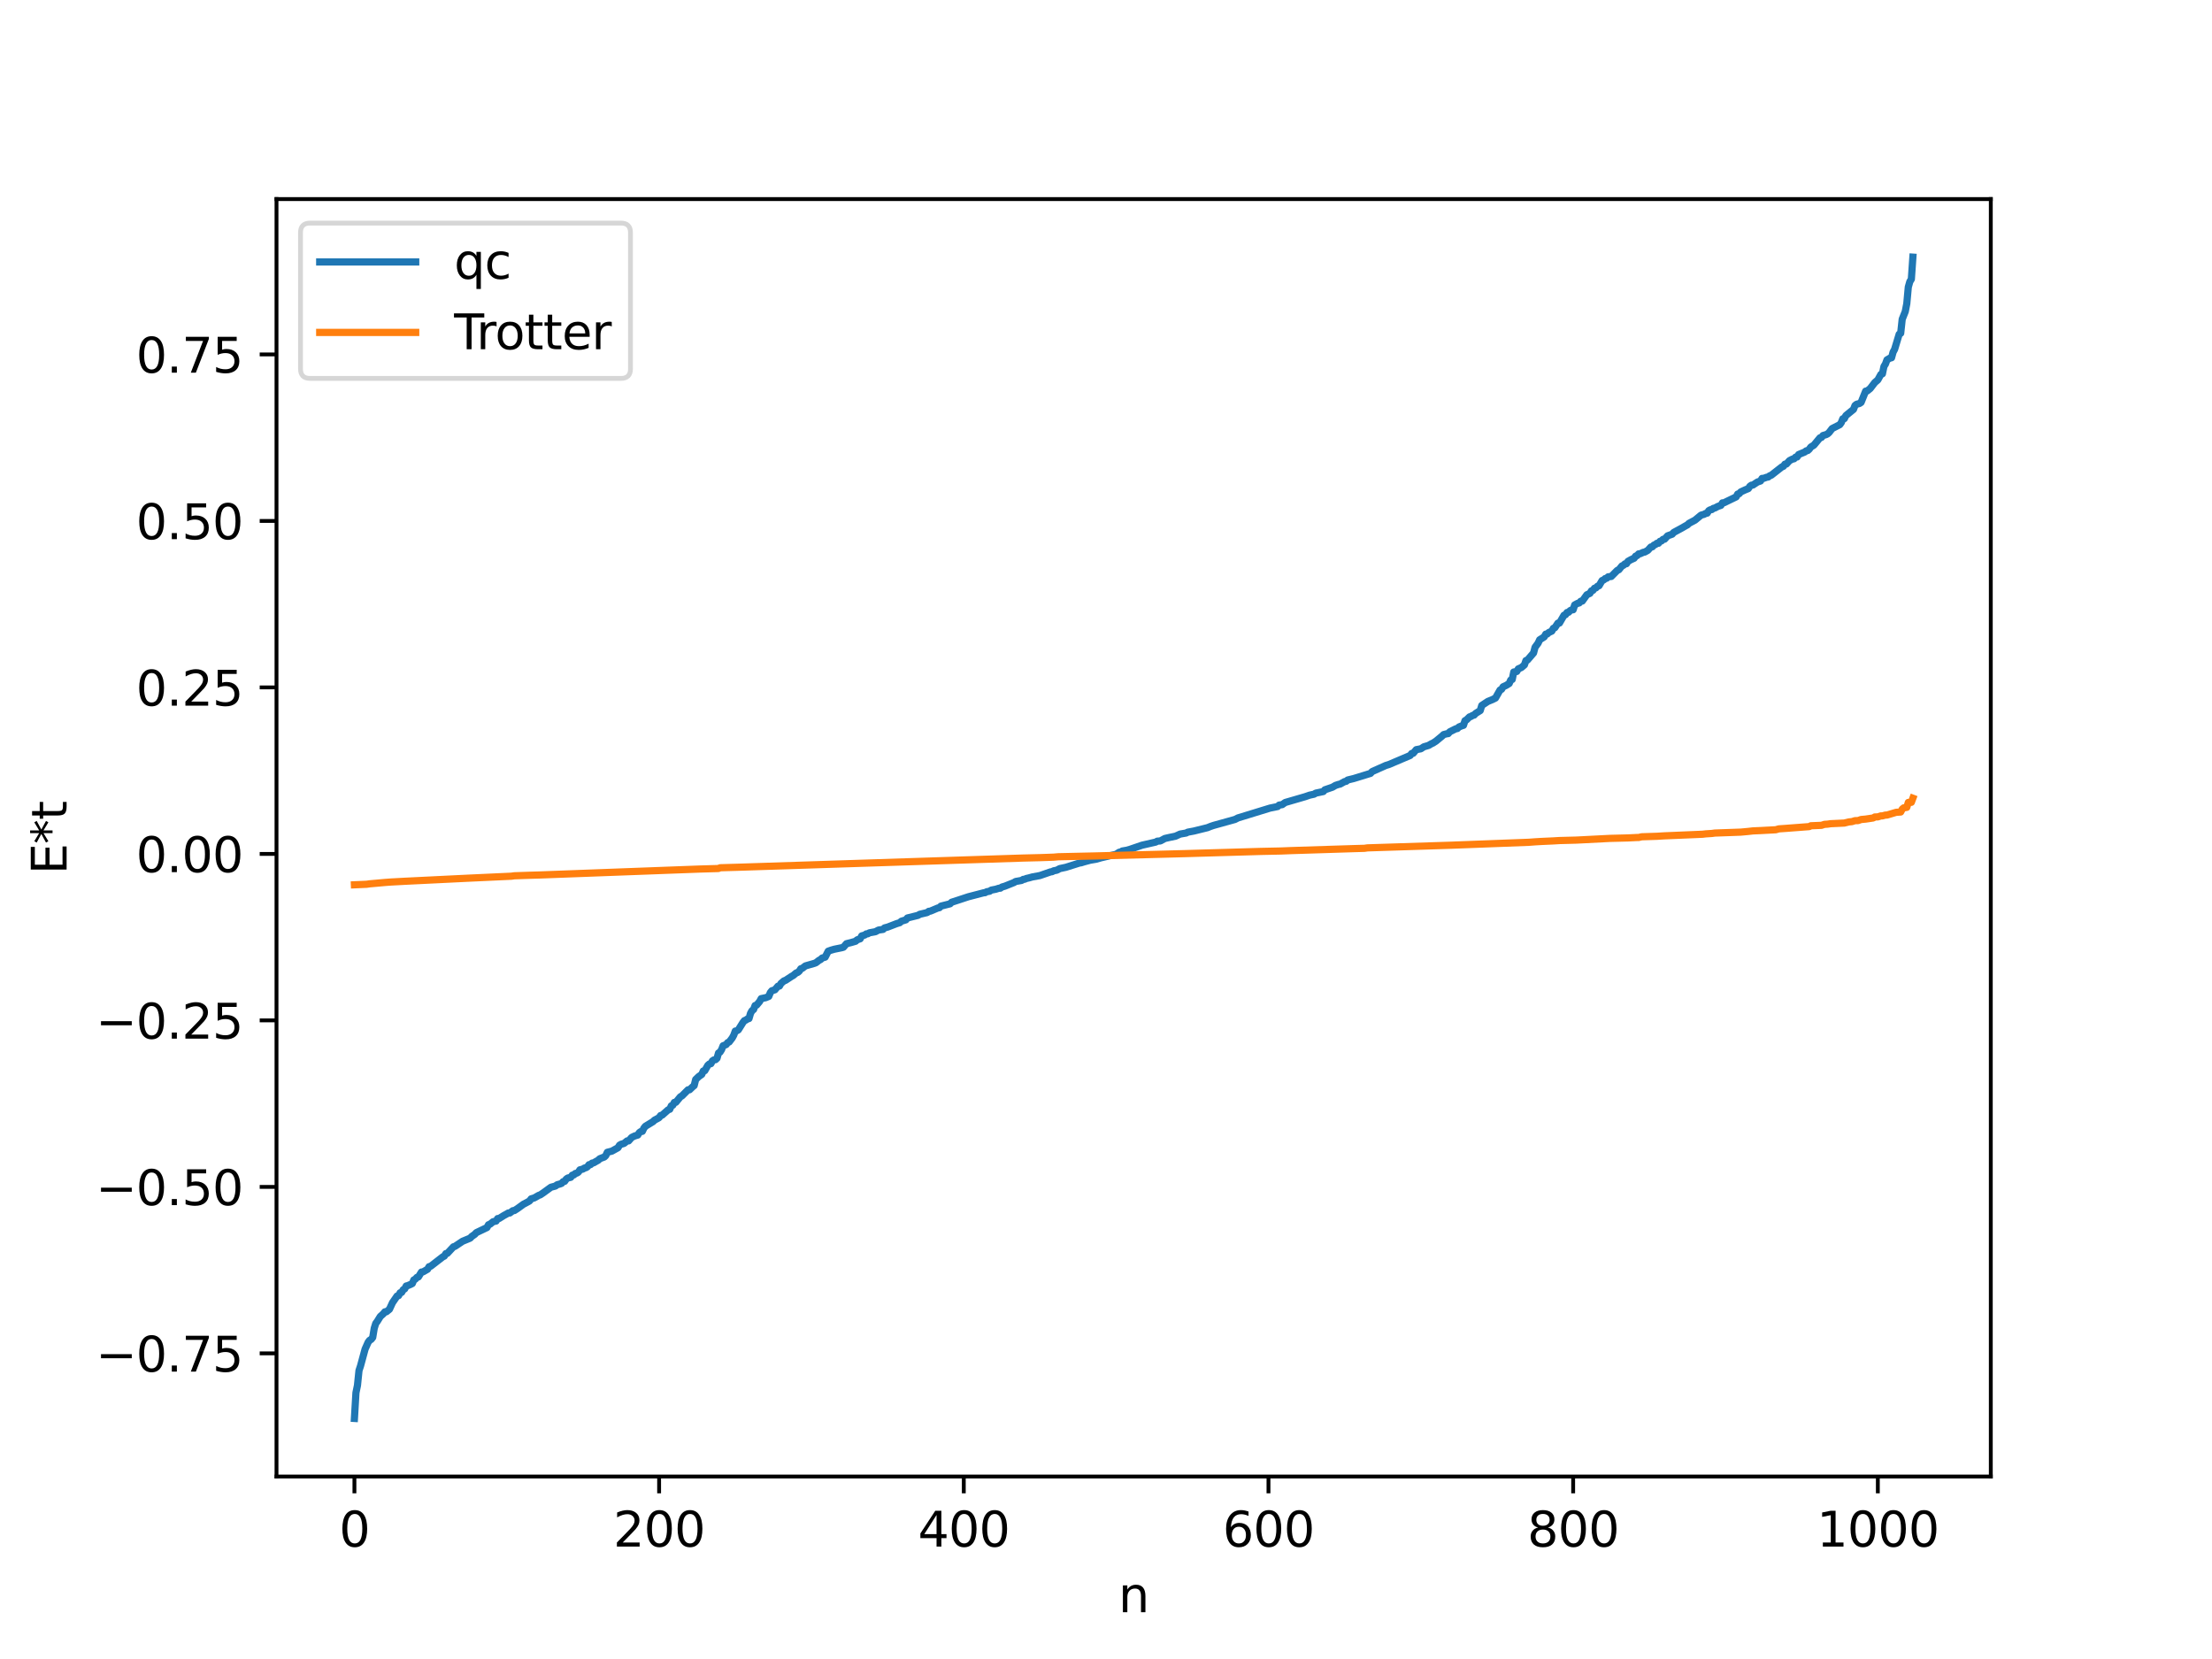 <?xml version="1.0" encoding="utf-8" standalone="no"?>
<!DOCTYPE svg PUBLIC "-//W3C//DTD SVG 1.1//EN"
  "http://www.w3.org/Graphics/SVG/1.1/DTD/svg11.dtd">
<svg xmlns:xlink="http://www.w3.org/1999/xlink" width="460.8pt" height="345.6pt" viewBox="0 0 460.8 345.6" xmlns="http://www.w3.org/2000/svg" version="1.1">
 <defs>
  <style type="text/css">*{stroke-linejoin: round; stroke-linecap: butt}</style>
 </defs>
 <g id="figure_1">
  <g id="patch_1">
   <path d="M 0 345.6 
L 460.8 345.6 
L 460.8 0 
L 0 0 
z
" style="fill: #ffffff"/>
  </g>
  <g id="axes_1">
   <g id="patch_2">
    <path d="M 57.6 307.584 
L 414.72 307.584 
L 414.72 41.472 
L 57.6 41.472 
z
" style="fill: #ffffff"/>
   </g>
   <g id="matplotlib.axis_1">
    <g id="xtick_1">
     <g id="line2d_1">
      <defs>
       <path id="m50152d57ac" d="M 0 0 
L 0 3.5 
" style="stroke: #000000; stroke-width: 0.8"/>
      </defs>
      <g>
       <use xlink:href="#m50152d57ac" x="73.833" y="307.584" style="stroke: #000000; stroke-width: 0.8"/>
      </g>
     </g>
     <g id="text_1">
      <!-- 0 -->
      <g transform="translate(70.651 322.182) scale(0.1 -0.1)">
       <defs>
        <path id="DejaVuSans-30" d="M 2034 4250 
Q 1547 4250 1301 3770 
Q 1056 3291 1056 2328 
Q 1056 1369 1301 889 
Q 1547 409 2034 409 
Q 2525 409 2770 889 
Q 3016 1369 3016 2328 
Q 3016 3291 2770 3770 
Q 2525 4250 2034 4250 
z
M 2034 4750 
Q 2819 4750 3233 4129 
Q 3647 3509 3647 2328 
Q 3647 1150 3233 529 
Q 2819 -91 2034 -91 
Q 1250 -91 836 529 
Q 422 1150 422 2328 
Q 422 3509 836 4129 
Q 1250 4750 2034 4750 
z
" transform="scale(0.016)"/>
       </defs>
       <use xlink:href="#DejaVuSans-30"/>
      </g>
     </g>
    </g>
    <g id="xtick_2">
     <g id="line2d_2">
      <g>
       <use xlink:href="#m50152d57ac" x="137.304" y="307.584" style="stroke: #000000; stroke-width: 0.8"/>
      </g>
     </g>
     <g id="text_2">
      <!-- 200 -->
      <g transform="translate(127.76 322.182) scale(0.1 -0.1)">
       <defs>
        <path id="DejaVuSans-32" d="M 1228 531 
L 3431 531 
L 3431 0 
L 469 0 
L 469 531 
Q 828 903 1448 1529 
Q 2069 2156 2228 2338 
Q 2531 2678 2651 2914 
Q 2772 3150 2772 3378 
Q 2772 3750 2511 3984 
Q 2250 4219 1831 4219 
Q 1534 4219 1204 4116 
Q 875 4013 500 3803 
L 500 4441 
Q 881 4594 1212 4672 
Q 1544 4750 1819 4750 
Q 2544 4750 2975 4387 
Q 3406 4025 3406 3419 
Q 3406 3131 3298 2873 
Q 3191 2616 2906 2266 
Q 2828 2175 2409 1742 
Q 1991 1309 1228 531 
z
" transform="scale(0.016)"/>
       </defs>
       <use xlink:href="#DejaVuSans-32"/>
       <use xlink:href="#DejaVuSans-30" x="63.623"/>
       <use xlink:href="#DejaVuSans-30" x="127.246"/>
      </g>
     </g>
    </g>
    <g id="xtick_3">
     <g id="line2d_3">
      <g>
       <use xlink:href="#m50152d57ac" x="200.775" y="307.584" style="stroke: #000000; stroke-width: 0.8"/>
      </g>
     </g>
     <g id="text_3">
      <!-- 400 -->
      <g transform="translate(191.231 322.182) scale(0.1 -0.1)">
       <defs>
        <path id="DejaVuSans-34" d="M 2419 4116 
L 825 1625 
L 2419 1625 
L 2419 4116 
z
M 2253 4666 
L 3047 4666 
L 3047 1625 
L 3713 1625 
L 3713 1100 
L 3047 1100 
L 3047 0 
L 2419 0 
L 2419 1100 
L 313 1100 
L 313 1709 
L 2253 4666 
z
" transform="scale(0.016)"/>
       </defs>
       <use xlink:href="#DejaVuSans-34"/>
       <use xlink:href="#DejaVuSans-30" x="63.623"/>
       <use xlink:href="#DejaVuSans-30" x="127.246"/>
      </g>
     </g>
    </g>
    <g id="xtick_4">
     <g id="line2d_4">
      <g>
       <use xlink:href="#m50152d57ac" x="264.246" y="307.584" style="stroke: #000000; stroke-width: 0.8"/>
      </g>
     </g>
     <g id="text_4">
      <!-- 600 -->
      <g transform="translate(254.702 322.182) scale(0.1 -0.1)">
       <defs>
        <path id="DejaVuSans-36" d="M 2113 2584 
Q 1688 2584 1439 2293 
Q 1191 2003 1191 1497 
Q 1191 994 1439 701 
Q 1688 409 2113 409 
Q 2538 409 2786 701 
Q 3034 994 3034 1497 
Q 3034 2003 2786 2293 
Q 2538 2584 2113 2584 
z
M 3366 4563 
L 3366 3988 
Q 3128 4100 2886 4159 
Q 2644 4219 2406 4219 
Q 1781 4219 1451 3797 
Q 1122 3375 1075 2522 
Q 1259 2794 1537 2939 
Q 1816 3084 2150 3084 
Q 2853 3084 3261 2657 
Q 3669 2231 3669 1497 
Q 3669 778 3244 343 
Q 2819 -91 2113 -91 
Q 1303 -91 875 529 
Q 447 1150 447 2328 
Q 447 3434 972 4092 
Q 1497 4750 2381 4750 
Q 2619 4750 2861 4703 
Q 3103 4656 3366 4563 
z
" transform="scale(0.016)"/>
       </defs>
       <use xlink:href="#DejaVuSans-36"/>
       <use xlink:href="#DejaVuSans-30" x="63.623"/>
       <use xlink:href="#DejaVuSans-30" x="127.246"/>
      </g>
     </g>
    </g>
    <g id="xtick_5">
     <g id="line2d_5">
      <g>
       <use xlink:href="#m50152d57ac" x="327.717" y="307.584" style="stroke: #000000; stroke-width: 0.8"/>
      </g>
     </g>
     <g id="text_5">
      <!-- 800 -->
      <g transform="translate(318.173 322.182) scale(0.1 -0.1)">
       <defs>
        <path id="DejaVuSans-38" d="M 2034 2216 
Q 1584 2216 1326 1975 
Q 1069 1734 1069 1313 
Q 1069 891 1326 650 
Q 1584 409 2034 409 
Q 2484 409 2743 651 
Q 3003 894 3003 1313 
Q 3003 1734 2745 1975 
Q 2488 2216 2034 2216 
z
M 1403 2484 
Q 997 2584 770 2862 
Q 544 3141 544 3541 
Q 544 4100 942 4425 
Q 1341 4750 2034 4750 
Q 2731 4750 3128 4425 
Q 3525 4100 3525 3541 
Q 3525 3141 3298 2862 
Q 3072 2584 2669 2484 
Q 3125 2378 3379 2068 
Q 3634 1759 3634 1313 
Q 3634 634 3220 271 
Q 2806 -91 2034 -91 
Q 1263 -91 848 271 
Q 434 634 434 1313 
Q 434 1759 690 2068 
Q 947 2378 1403 2484 
z
M 1172 3481 
Q 1172 3119 1398 2916 
Q 1625 2713 2034 2713 
Q 2441 2713 2670 2916 
Q 2900 3119 2900 3481 
Q 2900 3844 2670 4047 
Q 2441 4250 2034 4250 
Q 1625 4250 1398 4047 
Q 1172 3844 1172 3481 
z
" transform="scale(0.016)"/>
       </defs>
       <use xlink:href="#DejaVuSans-38"/>
       <use xlink:href="#DejaVuSans-30" x="63.623"/>
       <use xlink:href="#DejaVuSans-30" x="127.246"/>
      </g>
     </g>
    </g>
    <g id="xtick_6">
     <g id="line2d_6">
      <g>
       <use xlink:href="#m50152d57ac" x="391.188" y="307.584" style="stroke: #000000; stroke-width: 0.8"/>
      </g>
     </g>
     <g id="text_6">
      <!-- 1000 -->
      <g transform="translate(378.463 322.182) scale(0.1 -0.1)">
       <defs>
        <path id="DejaVuSans-31" d="M 794 531 
L 1825 531 
L 1825 4091 
L 703 3866 
L 703 4441 
L 1819 4666 
L 2450 4666 
L 2450 531 
L 3481 531 
L 3481 0 
L 794 0 
L 794 531 
z
" transform="scale(0.016)"/>
       </defs>
       <use xlink:href="#DejaVuSans-31"/>
       <use xlink:href="#DejaVuSans-30" x="63.623"/>
       <use xlink:href="#DejaVuSans-30" x="127.246"/>
       <use xlink:href="#DejaVuSans-30" x="190.869"/>
      </g>
     </g>
    </g>
    <g id="text_7">
     <!-- n -->
     <g transform="translate(232.991 335.861) scale(0.1 -0.1)">
      <defs>
       <path id="DejaVuSans-6e" d="M 3513 2113 
L 3513 0 
L 2938 0 
L 2938 2094 
Q 2938 2591 2744 2837 
Q 2550 3084 2163 3084 
Q 1697 3084 1428 2787 
Q 1159 2491 1159 1978 
L 1159 0 
L 581 0 
L 581 3500 
L 1159 3500 
L 1159 2956 
Q 1366 3272 1645 3428 
Q 1925 3584 2291 3584 
Q 2894 3584 3203 3211 
Q 3513 2838 3513 2113 
z
" transform="scale(0.016)"/>
      </defs>
      <use xlink:href="#DejaVuSans-6e"/>
     </g>
    </g>
   </g>
   <g id="matplotlib.axis_2">
    <g id="ytick_1">
     <g id="line2d_7">
      <defs>
       <path id="m29b448c1b8" d="M 0 0 
L -3.5 0 
" style="stroke: #000000; stroke-width: 0.8"/>
      </defs>
      <g>
       <use xlink:href="#m29b448c1b8" x="57.6" y="281.933" style="stroke: #000000; stroke-width: 0.8"/>
      </g>
     </g>
     <g id="text_8">
      <!-- −0.75 -->
      <g transform="translate(19.955 285.732) scale(0.1 -0.1)">
       <defs>
        <path id="DejaVuSans-2212" d="M 678 2272 
L 4684 2272 
L 4684 1741 
L 678 1741 
L 678 2272 
z
" transform="scale(0.016)"/>
        <path id="DejaVuSans-2e" d="M 684 794 
L 1344 794 
L 1344 0 
L 684 0 
L 684 794 
z
" transform="scale(0.016)"/>
        <path id="DejaVuSans-37" d="M 525 4666 
L 3525 4666 
L 3525 4397 
L 1831 0 
L 1172 0 
L 2766 4134 
L 525 4134 
L 525 4666 
z
" transform="scale(0.016)"/>
        <path id="DejaVuSans-35" d="M 691 4666 
L 3169 4666 
L 3169 4134 
L 1269 4134 
L 1269 2991 
Q 1406 3038 1543 3061 
Q 1681 3084 1819 3084 
Q 2600 3084 3056 2656 
Q 3513 2228 3513 1497 
Q 3513 744 3044 326 
Q 2575 -91 1722 -91 
Q 1428 -91 1123 -41 
Q 819 9 494 109 
L 494 744 
Q 775 591 1075 516 
Q 1375 441 1709 441 
Q 2250 441 2565 725 
Q 2881 1009 2881 1497 
Q 2881 1984 2565 2268 
Q 2250 2553 1709 2553 
Q 1456 2553 1204 2497 
Q 953 2441 691 2322 
L 691 4666 
z
" transform="scale(0.016)"/>
       </defs>
       <use xlink:href="#DejaVuSans-2212"/>
       <use xlink:href="#DejaVuSans-30" x="83.789"/>
       <use xlink:href="#DejaVuSans-2e" x="147.412"/>
       <use xlink:href="#DejaVuSans-37" x="179.199"/>
       <use xlink:href="#DejaVuSans-35" x="242.822"/>
      </g>
     </g>
    </g>
    <g id="ytick_2">
     <g id="line2d_8">
      <g>
       <use xlink:href="#m29b448c1b8" x="57.6" y="247.25" style="stroke: #000000; stroke-width: 0.8"/>
      </g>
     </g>
     <g id="text_9">
      <!-- −0.50 -->
      <g transform="translate(19.955 251.049) scale(0.1 -0.1)">
       <use xlink:href="#DejaVuSans-2212"/>
       <use xlink:href="#DejaVuSans-30" x="83.789"/>
       <use xlink:href="#DejaVuSans-2e" x="147.412"/>
       <use xlink:href="#DejaVuSans-35" x="179.199"/>
       <use xlink:href="#DejaVuSans-30" x="242.822"/>
      </g>
     </g>
    </g>
    <g id="ytick_3">
     <g id="line2d_9">
      <g>
       <use xlink:href="#m29b448c1b8" x="57.6" y="212.567" style="stroke: #000000; stroke-width: 0.8"/>
      </g>
     </g>
     <g id="text_10">
      <!-- −0.25 -->
      <g transform="translate(19.955 216.367) scale(0.1 -0.1)">
       <use xlink:href="#DejaVuSans-2212"/>
       <use xlink:href="#DejaVuSans-30" x="83.789"/>
       <use xlink:href="#DejaVuSans-2e" x="147.412"/>
       <use xlink:href="#DejaVuSans-32" x="179.199"/>
       <use xlink:href="#DejaVuSans-35" x="242.822"/>
      </g>
     </g>
    </g>
    <g id="ytick_4">
     <g id="line2d_10">
      <g>
       <use xlink:href="#m29b448c1b8" x="57.6" y="177.884" style="stroke: #000000; stroke-width: 0.8"/>
      </g>
     </g>
     <g id="text_11">
      <!-- 0.00 -->
      <g transform="translate(28.334 181.684) scale(0.1 -0.1)">
       <use xlink:href="#DejaVuSans-30"/>
       <use xlink:href="#DejaVuSans-2e" x="63.623"/>
       <use xlink:href="#DejaVuSans-30" x="95.41"/>
       <use xlink:href="#DejaVuSans-30" x="159.033"/>
      </g>
     </g>
    </g>
    <g id="ytick_5">
     <g id="line2d_11">
      <g>
       <use xlink:href="#m29b448c1b8" x="57.6" y="143.202" style="stroke: #000000; stroke-width: 0.8"/>
      </g>
     </g>
     <g id="text_12">
      <!-- 0.25 -->
      <g transform="translate(28.334 147.001) scale(0.1 -0.1)">
       <use xlink:href="#DejaVuSans-30"/>
       <use xlink:href="#DejaVuSans-2e" x="63.623"/>
       <use xlink:href="#DejaVuSans-32" x="95.41"/>
       <use xlink:href="#DejaVuSans-35" x="159.033"/>
      </g>
     </g>
    </g>
    <g id="ytick_6">
     <g id="line2d_12">
      <g>
       <use xlink:href="#m29b448c1b8" x="57.6" y="108.519" style="stroke: #000000; stroke-width: 0.8"/>
      </g>
     </g>
     <g id="text_13">
      <!-- 0.50 -->
      <g transform="translate(28.334 112.318) scale(0.1 -0.1)">
       <use xlink:href="#DejaVuSans-30"/>
       <use xlink:href="#DejaVuSans-2e" x="63.623"/>
       <use xlink:href="#DejaVuSans-35" x="95.41"/>
       <use xlink:href="#DejaVuSans-30" x="159.033"/>
      </g>
     </g>
    </g>
    <g id="ytick_7">
     <g id="line2d_13">
      <g>
       <use xlink:href="#m29b448c1b8" x="57.6" y="73.836" style="stroke: #000000; stroke-width: 0.8"/>
      </g>
     </g>
     <g id="text_14">
      <!-- 0.75 -->
      <g transform="translate(28.334 77.635) scale(0.1 -0.1)">
       <use xlink:href="#DejaVuSans-30"/>
       <use xlink:href="#DejaVuSans-2e" x="63.623"/>
       <use xlink:href="#DejaVuSans-37" x="95.41"/>
       <use xlink:href="#DejaVuSans-35" x="159.033"/>
      </g>
     </g>
    </g>
    <g id="text_15">
     <!-- E*t -->
     <g transform="translate(13.875 182.148) rotate(-90) scale(0.1 -0.1)">
      <defs>
       <path id="DejaVuSans-45" d="M 628 4666 
L 3578 4666 
L 3578 4134 
L 1259 4134 
L 1259 2753 
L 3481 2753 
L 3481 2222 
L 1259 2222 
L 1259 531 
L 3634 531 
L 3634 0 
L 628 0 
L 628 4666 
z
" transform="scale(0.016)"/>
       <path id="DejaVuSans-2a" d="M 3009 3897 
L 1888 3291 
L 3009 2681 
L 2828 2375 
L 1778 3009 
L 1778 1831 
L 1422 1831 
L 1422 3009 
L 372 2375 
L 191 2681 
L 1313 3291 
L 191 3897 
L 372 4206 
L 1422 3572 
L 1422 4750 
L 1778 4750 
L 1778 3572 
L 2828 4206 
L 3009 3897 
z
" transform="scale(0.016)"/>
       <path id="DejaVuSans-74" d="M 1172 4494 
L 1172 3500 
L 2356 3500 
L 2356 3053 
L 1172 3053 
L 1172 1153 
Q 1172 725 1289 603 
Q 1406 481 1766 481 
L 2356 481 
L 2356 0 
L 1766 0 
Q 1100 0 847 248 
Q 594 497 594 1153 
L 594 3053 
L 172 3053 
L 172 3500 
L 594 3500 
L 594 4494 
L 1172 4494 
z
" transform="scale(0.016)"/>
      </defs>
      <use xlink:href="#DejaVuSans-45"/>
      <use xlink:href="#DejaVuSans-2a" x="63.184"/>
      <use xlink:href="#DejaVuSans-74" x="113.184"/>
     </g>
    </g>
   </g>
   <g id="line2d_14">
    <path d="M 73.833 295.488 
L 74.15 290.133 
L 74.467 288.6 
L 74.785 285.505 
L 75.102 284.554 
L 76.054 281.046 
L 76.689 279.617 
L 77.006 279.199 
L 77.324 279.023 
L 77.641 278.61 
L 77.958 276.708 
L 78.276 275.689 
L 78.593 275.272 
L 79.228 274.244 
L 79.862 273.673 
L 80.18 273.274 
L 80.497 273.265 
L 81.132 272.74 
L 81.767 271.364 
L 82.719 269.982 
L 83.036 269.903 
L 83.353 269.307 
L 83.671 269.225 
L 83.988 268.682 
L 84.305 268.499 
L 84.623 267.895 
L 84.94 267.818 
L 85.575 267.547 
L 85.892 267.378 
L 86.21 266.629 
L 86.527 266.471 
L 86.844 266.108 
L 87.162 266.007 
L 87.796 264.992 
L 88.114 264.961 
L 89.066 264.412 
L 89.383 263.871 
L 89.7 263.794 
L 92.239 261.826 
L 92.557 261.675 
L 92.874 261.151 
L 93.191 261.091 
L 94.461 259.728 
L 94.778 259.638 
L 96.365 258.578 
L 97.634 258.056 
L 97.952 257.923 
L 98.269 257.58 
L 98.904 257.135 
L 99.221 256.786 
L 101.443 255.724 
L 101.76 255.136 
L 102.077 255.03 
L 102.712 254.509 
L 103.347 254.37 
L 103.664 253.849 
L 103.981 253.828 
L 104.934 253.23 
L 105.568 252.883 
L 105.886 252.69 
L 106.203 252.686 
L 106.838 252.21 
L 107.155 252.179 
L 107.79 251.773 
L 109.059 250.856 
L 110.011 250.353 
L 110.329 250.167 
L 110.646 249.741 
L 111.281 249.555 
L 112.233 249.012 
L 112.55 248.907 
L 113.185 248.479 
L 114.772 247.323 
L 115.724 247.071 
L 116.041 246.812 
L 116.676 246.636 
L 116.993 246.512 
L 117.31 246.162 
L 117.628 246.097 
L 117.945 245.647 
L 118.262 245.408 
L 118.897 245.257 
L 119.215 244.81 
L 119.532 244.759 
L 119.849 244.456 
L 120.167 244.382 
L 120.484 244.186 
L 120.801 243.695 
L 121.436 243.54 
L 121.753 243.315 
L 122.071 243.258 
L 122.388 243.043 
L 122.705 242.622 
L 123.023 242.607 
L 123.34 242.299 
L 123.658 242.244 
L 124.292 241.877 
L 124.61 241.709 
L 124.927 241.392 
L 125.562 241.143 
L 125.879 241.036 
L 126.196 240.729 
L 126.514 240.042 
L 127.466 239.8 
L 128.735 239.092 
L 129.053 238.573 
L 129.37 238.38 
L 130.005 238.189 
L 130.639 237.672 
L 130.957 237.664 
L 131.591 236.943 
L 132.226 236.641 
L 132.861 236.452 
L 133.178 235.944 
L 133.496 235.723 
L 133.813 235.68 
L 134.13 235.018 
L 134.448 234.623 
L 136.034 233.656 
L 136.352 233.344 
L 136.986 233.007 
L 137.304 232.826 
L 137.621 232.378 
L 137.939 232.304 
L 139.208 231.18 
L 139.525 231.085 
L 139.843 230.367 
L 140.16 230.234 
L 140.477 229.646 
L 140.795 229.625 
L 141.747 228.468 
L 142.064 228.297 
L 143.334 227.025 
L 143.651 227.018 
L 144.286 226.407 
L 144.603 226.15 
L 144.92 224.879 
L 145.555 224.271 
L 146.19 223.82 
L 146.507 223.104 
L 146.824 223.041 
L 147.459 221.922 
L 147.777 221.649 
L 148.094 221.585 
L 148.411 221.001 
L 148.729 220.792 
L 149.046 220.755 
L 149.363 220.463 
L 149.681 219.359 
L 149.998 219.17 
L 150.315 218.659 
L 150.633 217.849 
L 151.267 217.612 
L 151.585 217.201 
L 151.902 217.061 
L 152.537 216.231 
L 152.854 215.648 
L 153.172 214.788 
L 153.489 214.737 
L 153.806 214.542 
L 154.758 213.021 
L 155.076 212.612 
L 155.393 212.496 
L 155.71 212.259 
L 156.028 212.186 
L 156.345 211.102 
L 156.662 210.534 
L 156.98 210.303 
L 157.297 209.467 
L 157.615 209.384 
L 158.249 208.626 
L 158.567 208.033 
L 159.519 207.836 
L 160.153 207.57 
L 160.471 206.778 
L 160.788 206.392 
L 161.423 206.194 
L 162.058 205.443 
L 162.375 205.415 
L 162.692 204.867 
L 163.327 204.327 
L 163.644 204.224 
L 164.914 203.387 
L 165.231 203.219 
L 165.866 202.681 
L 166.183 202.572 
L 166.5 202.307 
L 166.818 201.805 
L 167.135 201.718 
L 167.77 201.222 
L 169.674 200.675 
L 169.991 200.546 
L 170.626 200.043 
L 170.943 199.896 
L 171.261 199.581 
L 171.896 199.391 
L 172.53 198.152 
L 173.165 197.925 
L 173.8 197.742 
L 175.386 197.419 
L 175.704 197.323 
L 176.339 196.587 
L 177.291 196.355 
L 178.243 196.076 
L 178.56 195.78 
L 179.195 195.568 
L 179.512 194.962 
L 180.147 194.783 
L 180.464 194.549 
L 180.781 194.522 
L 181.099 194.325 
L 182.368 194.091 
L 183.003 193.749 
L 183.955 193.612 
L 184.272 193.296 
L 184.907 193.132 
L 186.811 192.4 
L 187.446 192.21 
L 187.763 191.909 
L 188.715 191.62 
L 189.033 191.231 
L 191.254 190.681 
L 191.572 190.473 
L 193.158 190.098 
L 193.476 189.846 
L 193.793 189.814 
L 195.38 189.146 
L 195.697 189.09 
L 196.015 188.76 
L 197.919 188.279 
L 198.236 187.957 
L 199.505 187.544 
L 201.727 186.812 
L 204.9 185.986 
L 205.218 185.959 
L 205.535 185.77 
L 206.17 185.656 
L 206.487 185.427 
L 207.439 185.243 
L 208.074 185.04 
L 208.391 185.024 
L 208.709 184.789 
L 209.343 184.603 
L 211.248 183.84 
L 211.565 183.634 
L 212.834 183.405 
L 213.152 183.191 
L 213.469 183.162 
L 213.786 183.011 
L 214.421 182.864 
L 215.056 182.683 
L 216.643 182.393 
L 217.277 182.172 
L 218.864 181.625 
L 219.181 181.59 
L 219.499 181.405 
L 220.134 181.281 
L 220.768 180.946 
L 222.038 180.675 
L 224.894 179.776 
L 225.211 179.737 
L 225.846 179.538 
L 227.115 179.197 
L 228.385 178.982 
L 229.337 178.703 
L 232.51 177.959 
L 233.145 177.54 
L 233.462 177.508 
L 233.78 177.283 
L 234.732 177.119 
L 235.367 176.94 
L 237.905 176.072 
L 240.762 175.42 
L 241.079 175.232 
L 241.714 175.185 
L 242.666 174.67 
L 243.618 174.454 
L 244.887 174.191 
L 245.839 173.755 
L 247.109 173.532 
L 247.426 173.358 
L 248.696 173.122 
L 251.552 172.416 
L 252.186 172.158 
L 252.821 171.944 
L 257.264 170.709 
L 257.899 170.385 
L 264.563 168.341 
L 266.15 168.018 
L 266.467 167.715 
L 267.102 167.62 
L 267.737 167.174 
L 271.862 165.974 
L 272.815 165.646 
L 273.767 165.439 
L 274.084 165.228 
L 275.671 164.893 
L 275.988 164.529 
L 277.575 163.987 
L 278.21 163.614 
L 278.844 163.404 
L 279.162 163.345 
L 280.114 162.815 
L 280.431 162.763 
L 280.748 162.488 
L 282.018 162.179 
L 285.509 161.106 
L 285.826 160.742 
L 288.682 159.465 
L 289.317 159.271 
L 293.76 157.381 
L 294.077 156.968 
L 294.395 156.921 
L 295.029 156.171 
L 295.664 156.048 
L 295.981 155.992 
L 296.616 155.574 
L 297.568 155.295 
L 298.203 154.932 
L 298.52 154.791 
L 299.155 154.379 
L 300.424 153.328 
L 300.742 153.025 
L 301.377 152.86 
L 301.694 152.822 
L 302.011 152.447 
L 303.281 151.816 
L 303.598 151.769 
L 303.915 151.446 
L 304.55 151.189 
L 304.867 151.097 
L 305.185 150.127 
L 305.502 149.959 
L 306.137 149.336 
L 306.454 149.252 
L 306.772 149.026 
L 307.089 148.967 
L 307.406 148.617 
L 308.358 148.026 
L 308.676 146.962 
L 309.945 146.124 
L 310.897 145.737 
L 311.532 145.42 
L 312.484 143.746 
L 312.801 143.595 
L 313.119 143.071 
L 313.753 142.784 
L 314.388 142.39 
L 314.705 141.672 
L 315.023 141.548 
L 315.34 139.99 
L 315.975 139.883 
L 316.292 139.333 
L 316.927 139.061 
L 317.562 138.516 
L 317.879 137.609 
L 318.196 137.502 
L 319.466 136.027 
L 319.783 134.834 
L 320.418 133.977 
L 320.735 133.281 
L 321.687 132.677 
L 322.005 132.101 
L 322.322 132.067 
L 322.639 131.762 
L 323.274 131.473 
L 323.591 130.887 
L 323.909 130.763 
L 324.543 129.808 
L 324.861 129.797 
L 325.813 128.16 
L 326.13 128.054 
L 326.448 127.593 
L 326.765 127.545 
L 327.082 127.205 
L 327.4 127.048 
L 327.717 127.024 
L 328.034 126.017 
L 328.669 125.677 
L 328.986 125.603 
L 329.304 125.244 
L 329.621 125.213 
L 330.573 123.898 
L 331.208 123.608 
L 331.525 123.081 
L 331.843 122.982 
L 332.16 122.538 
L 332.477 122.456 
L 332.795 122.12 
L 333.112 122.02 
L 333.747 120.935 
L 334.064 120.827 
L 334.381 120.526 
L 334.699 120.461 
L 335.016 120.159 
L 335.651 120.092 
L 336.92 118.811 
L 337.238 118.683 
L 337.872 117.903 
L 338.19 117.762 
L 338.507 117.458 
L 338.824 117.435 
L 339.142 116.935 
L 339.777 116.578 
L 340.411 116.298 
L 340.729 115.853 
L 341.046 115.736 
L 341.363 115.381 
L 341.681 115.358 
L 342.315 115.06 
L 342.633 115.005 
L 343.267 114.652 
L 343.902 113.949 
L 344.22 113.91 
L 344.537 113.56 
L 344.854 113.436 
L 345.172 113.176 
L 345.489 113.174 
L 345.806 112.763 
L 346.124 112.683 
L 346.441 112.353 
L 346.758 112.326 
L 347.393 111.622 
L 348.345 111.282 
L 348.662 110.918 
L 350.249 110.061 
L 351.201 109.513 
L 351.519 109.35 
L 351.836 109.03 
L 353.105 108.353 
L 354.375 107.305 
L 355.01 107.138 
L 355.327 106.939 
L 355.644 106.897 
L 355.962 106.387 
L 356.279 106.193 
L 356.596 106.155 
L 356.914 105.902 
L 357.231 105.833 
L 357.866 105.493 
L 358.5 105.278 
L 358.818 104.752 
L 359.135 104.742 
L 359.77 104.428 
L 361.674 103.509 
L 361.991 102.919 
L 362.309 102.843 
L 362.626 102.477 
L 363.578 102.039 
L 364.213 101.782 
L 364.53 101.305 
L 364.848 101.074 
L 365.165 101.042 
L 366.117 100.411 
L 366.752 100.197 
L 367.069 99.661 
L 367.386 99.655 
L 368.021 99.421 
L 368.339 99.375 
L 368.656 99.119 
L 368.973 99.007 
L 371.195 97.27 
L 371.512 97.142 
L 371.829 96.695 
L 372.147 96.659 
L 372.781 95.958 
L 373.416 95.635 
L 373.734 95.574 
L 374.051 95.226 
L 374.368 95.201 
L 374.686 94.691 
L 375.955 94.165 
L 376.272 93.92 
L 376.59 93.855 
L 376.907 93.569 
L 377.224 93.128 
L 377.859 92.741 
L 379.129 91.205 
L 379.446 91.124 
L 379.763 90.726 
L 380.398 90.543 
L 380.715 90.385 
L 381.033 90.102 
L 381.667 89.277 
L 383.254 88.47 
L 383.572 88.036 
L 383.889 87.237 
L 384.206 87.217 
L 384.524 86.579 
L 386.11 85.287 
L 386.428 84.479 
L 386.745 84.221 
L 387.38 84.046 
L 387.697 83.83 
L 388.649 81.478 
L 388.967 81.444 
L 389.601 80.93 
L 390.553 79.689 
L 391.188 79.139 
L 391.823 77.99 
L 392.14 77.877 
L 392.458 76.341 
L 392.775 75.827 
L 393.092 74.964 
L 393.727 74.594 
L 394.044 74.528 
L 394.362 73.361 
L 394.679 72.774 
L 395.631 69.623 
L 395.948 69.426 
L 396.266 66.491 
L 396.9 64.901 
L 397.218 63.261 
L 397.535 59.797 
L 397.853 58.673 
L 398.17 58.156 
L 398.487 53.568 
L 398.487 53.568 
" clip-path="url(#p142d43c1ae)" style="fill: none; stroke: #1f77b4; stroke-width: 1.5; stroke-linecap: square"/>
   </g>
   <g id="line2d_15">
    <path d="M 73.833 184.32 
L 76.372 184.21 
L 77.006 184.118 
L 80.18 183.834 
L 81.449 183.74 
L 82.401 183.689 
L 84.305 183.586 
L 97.317 182.953 
L 106.52 182.53 
L 107.155 182.441 
L 110.329 182.334 
L 112.233 182.281 
L 136.352 181.387 
L 138.891 181.291 
L 145.872 181.033 
L 149.681 180.926 
L 149.998 180.77 
L 153.172 180.681 
L 154.758 180.633 
L 213.152 178.747 
L 216.643 178.662 
L 218.229 178.609 
L 219.499 178.562 
L 220.451 178.478 
L 228.067 178.31 
L 246.791 177.826 
L 249.013 177.761 
L 262.659 177.366 
L 266.785 177.28 
L 269.006 177.192 
L 282.018 176.782 
L 284.239 176.719 
L 284.874 176.627 
L 302.329 176.072 
L 318.514 175.462 
L 319.783 175.367 
L 321.053 175.292 
L 323.591 175.177 
L 324.861 175.1 
L 328.352 175.009 
L 329.621 174.945 
L 335.334 174.653 
L 339.142 174.557 
L 341.046 174.465 
L 341.363 174.465 
L 341.998 174.316 
L 345.172 174.214 
L 346.758 174.118 
L 348.345 174.053 
L 354.692 173.786 
L 355.327 173.709 
L 356.596 173.628 
L 357.231 173.54 
L 362.626 173.348 
L 364.213 173.2 
L 365.165 173.09 
L 366.752 173.022 
L 369.925 172.853 
L 370.56 172.668 
L 371.829 172.582 
L 376.907 172.198 
L 377.224 172.023 
L 379.446 171.932 
L 380.081 171.726 
L 380.715 171.687 
L 381.35 171.591 
L 384.206 171.458 
L 385.158 171.223 
L 385.793 171.16 
L 386.428 170.96 
L 387.062 170.944 
L 387.697 170.721 
L 388.649 170.632 
L 390.236 170.395 
L 390.553 170.19 
L 391.188 170.173 
L 391.823 169.964 
L 392.14 169.964 
L 392.775 169.792 
L 393.092 169.792 
L 394.996 169.221 
L 395.948 169.155 
L 396.266 168.553 
L 396.583 168.29 
L 397.218 168.19 
L 397.535 167.159 
L 398.17 167.136 
L 398.487 166.287 
L 398.487 166.287 
" clip-path="url(#p142d43c1ae)" style="fill: none; stroke: #ff7f0e; stroke-width: 1.5; stroke-linecap: square"/>
   </g>
   <g id="patch_3">
    <path d="M 57.6 307.584 
L 57.6 41.472 
" style="fill: none; stroke: #000000; stroke-width: 0.8; stroke-linejoin: miter; stroke-linecap: square"/>
   </g>
   <g id="patch_4">
    <path d="M 414.72 307.584 
L 414.72 41.472 
" style="fill: none; stroke: #000000; stroke-width: 0.8; stroke-linejoin: miter; stroke-linecap: square"/>
   </g>
   <g id="patch_5">
    <path d="M 57.6 307.584 
L 414.72 307.584 
" style="fill: none; stroke: #000000; stroke-width: 0.8; stroke-linejoin: miter; stroke-linecap: square"/>
   </g>
   <g id="patch_6">
    <path d="M 57.6 41.472 
L 414.72 41.472 
" style="fill: none; stroke: #000000; stroke-width: 0.8; stroke-linejoin: miter; stroke-linecap: square"/>
   </g>
   <g id="legend_1">
    <g id="patch_7">
     <path d="M 64.6 78.828 
L 129.342 78.828 
Q 131.342 78.828 131.342 76.828 
L 131.342 48.472 
Q 131.342 46.472 129.342 46.472 
L 64.6 46.472 
Q 62.6 46.472 62.6 48.472 
L 62.6 76.828 
Q 62.6 78.828 64.6 78.828 
z
" style="fill: #ffffff; opacity: 0.8; stroke: #cccccc; stroke-linejoin: miter"/>
    </g>
    <g id="line2d_16">
     <path d="M 66.6 54.57 
L 76.6 54.57 
L 86.6 54.57 
" style="fill: none; stroke: #1f77b4; stroke-width: 1.5; stroke-linecap: square"/>
    </g>
    <g id="text_16">
     <!-- qc -->
     <g transform="translate(94.6 58.07) scale(0.1 -0.1)">
      <defs>
       <path id="DejaVuSans-71" d="M 947 1747 
Q 947 1113 1208 752 
Q 1469 391 1925 391 
Q 2381 391 2643 752 
Q 2906 1113 2906 1747 
Q 2906 2381 2643 2742 
Q 2381 3103 1925 3103 
Q 1469 3103 1208 2742 
Q 947 2381 947 1747 
z
M 2906 525 
Q 2725 213 2448 61 
Q 2172 -91 1784 -91 
Q 1150 -91 751 415 
Q 353 922 353 1747 
Q 353 2572 751 3078 
Q 1150 3584 1784 3584 
Q 2172 3584 2448 3432 
Q 2725 3281 2906 2969 
L 2906 3500 
L 3481 3500 
L 3481 -1331 
L 2906 -1331 
L 2906 525 
z
" transform="scale(0.016)"/>
       <path id="DejaVuSans-63" d="M 3122 3366 
L 3122 2828 
Q 2878 2963 2633 3030 
Q 2388 3097 2138 3097 
Q 1578 3097 1268 2742 
Q 959 2388 959 1747 
Q 959 1106 1268 751 
Q 1578 397 2138 397 
Q 2388 397 2633 464 
Q 2878 531 3122 666 
L 3122 134 
Q 2881 22 2623 -34 
Q 2366 -91 2075 -91 
Q 1284 -91 818 406 
Q 353 903 353 1747 
Q 353 2603 823 3093 
Q 1294 3584 2113 3584 
Q 2378 3584 2631 3529 
Q 2884 3475 3122 3366 
z
" transform="scale(0.016)"/>
      </defs>
      <use xlink:href="#DejaVuSans-71"/>
      <use xlink:href="#DejaVuSans-63" x="63.477"/>
     </g>
    </g>
    <g id="line2d_17">
     <path d="M 66.6 69.249 
L 76.6 69.249 
L 86.6 69.249 
" style="fill: none; stroke: #ff7f0e; stroke-width: 1.5; stroke-linecap: square"/>
    </g>
    <g id="text_17">
     <!-- Trotter -->
     <g transform="translate(94.6 72.749) scale(0.1 -0.1)">
      <defs>
       <path id="DejaVuSans-54" d="M -19 4666 
L 3928 4666 
L 3928 4134 
L 2272 4134 
L 2272 0 
L 1638 0 
L 1638 4134 
L -19 4134 
L -19 4666 
z
" transform="scale(0.016)"/>
       <path id="DejaVuSans-72" d="M 2631 2963 
Q 2534 3019 2420 3045 
Q 2306 3072 2169 3072 
Q 1681 3072 1420 2755 
Q 1159 2438 1159 1844 
L 1159 0 
L 581 0 
L 581 3500 
L 1159 3500 
L 1159 2956 
Q 1341 3275 1631 3429 
Q 1922 3584 2338 3584 
Q 2397 3584 2469 3576 
Q 2541 3569 2628 3553 
L 2631 2963 
z
" transform="scale(0.016)"/>
       <path id="DejaVuSans-6f" d="M 1959 3097 
Q 1497 3097 1228 2736 
Q 959 2375 959 1747 
Q 959 1119 1226 758 
Q 1494 397 1959 397 
Q 2419 397 2687 759 
Q 2956 1122 2956 1747 
Q 2956 2369 2687 2733 
Q 2419 3097 1959 3097 
z
M 1959 3584 
Q 2709 3584 3137 3096 
Q 3566 2609 3566 1747 
Q 3566 888 3137 398 
Q 2709 -91 1959 -91 
Q 1206 -91 779 398 
Q 353 888 353 1747 
Q 353 2609 779 3096 
Q 1206 3584 1959 3584 
z
" transform="scale(0.016)"/>
       <path id="DejaVuSans-65" d="M 3597 1894 
L 3597 1613 
L 953 1613 
Q 991 1019 1311 708 
Q 1631 397 2203 397 
Q 2534 397 2845 478 
Q 3156 559 3463 722 
L 3463 178 
Q 3153 47 2828 -22 
Q 2503 -91 2169 -91 
Q 1331 -91 842 396 
Q 353 884 353 1716 
Q 353 2575 817 3079 
Q 1281 3584 2069 3584 
Q 2775 3584 3186 3129 
Q 3597 2675 3597 1894 
z
M 3022 2063 
Q 3016 2534 2758 2815 
Q 2500 3097 2075 3097 
Q 1594 3097 1305 2825 
Q 1016 2553 972 2059 
L 3022 2063 
z
" transform="scale(0.016)"/>
      </defs>
      <use xlink:href="#DejaVuSans-54"/>
      <use xlink:href="#DejaVuSans-72" x="46.334"/>
      <use xlink:href="#DejaVuSans-6f" x="85.197"/>
      <use xlink:href="#DejaVuSans-74" x="146.379"/>
      <use xlink:href="#DejaVuSans-74" x="185.588"/>
      <use xlink:href="#DejaVuSans-65" x="224.797"/>
      <use xlink:href="#DejaVuSans-72" x="286.32"/>
     </g>
    </g>
   </g>
  </g>
 </g>
 <defs>
  <clipPath id="p142d43c1ae">
   <rect x="57.6" y="41.472" width="357.12" height="266.112"/>
  </clipPath>
 </defs>
</svg>
